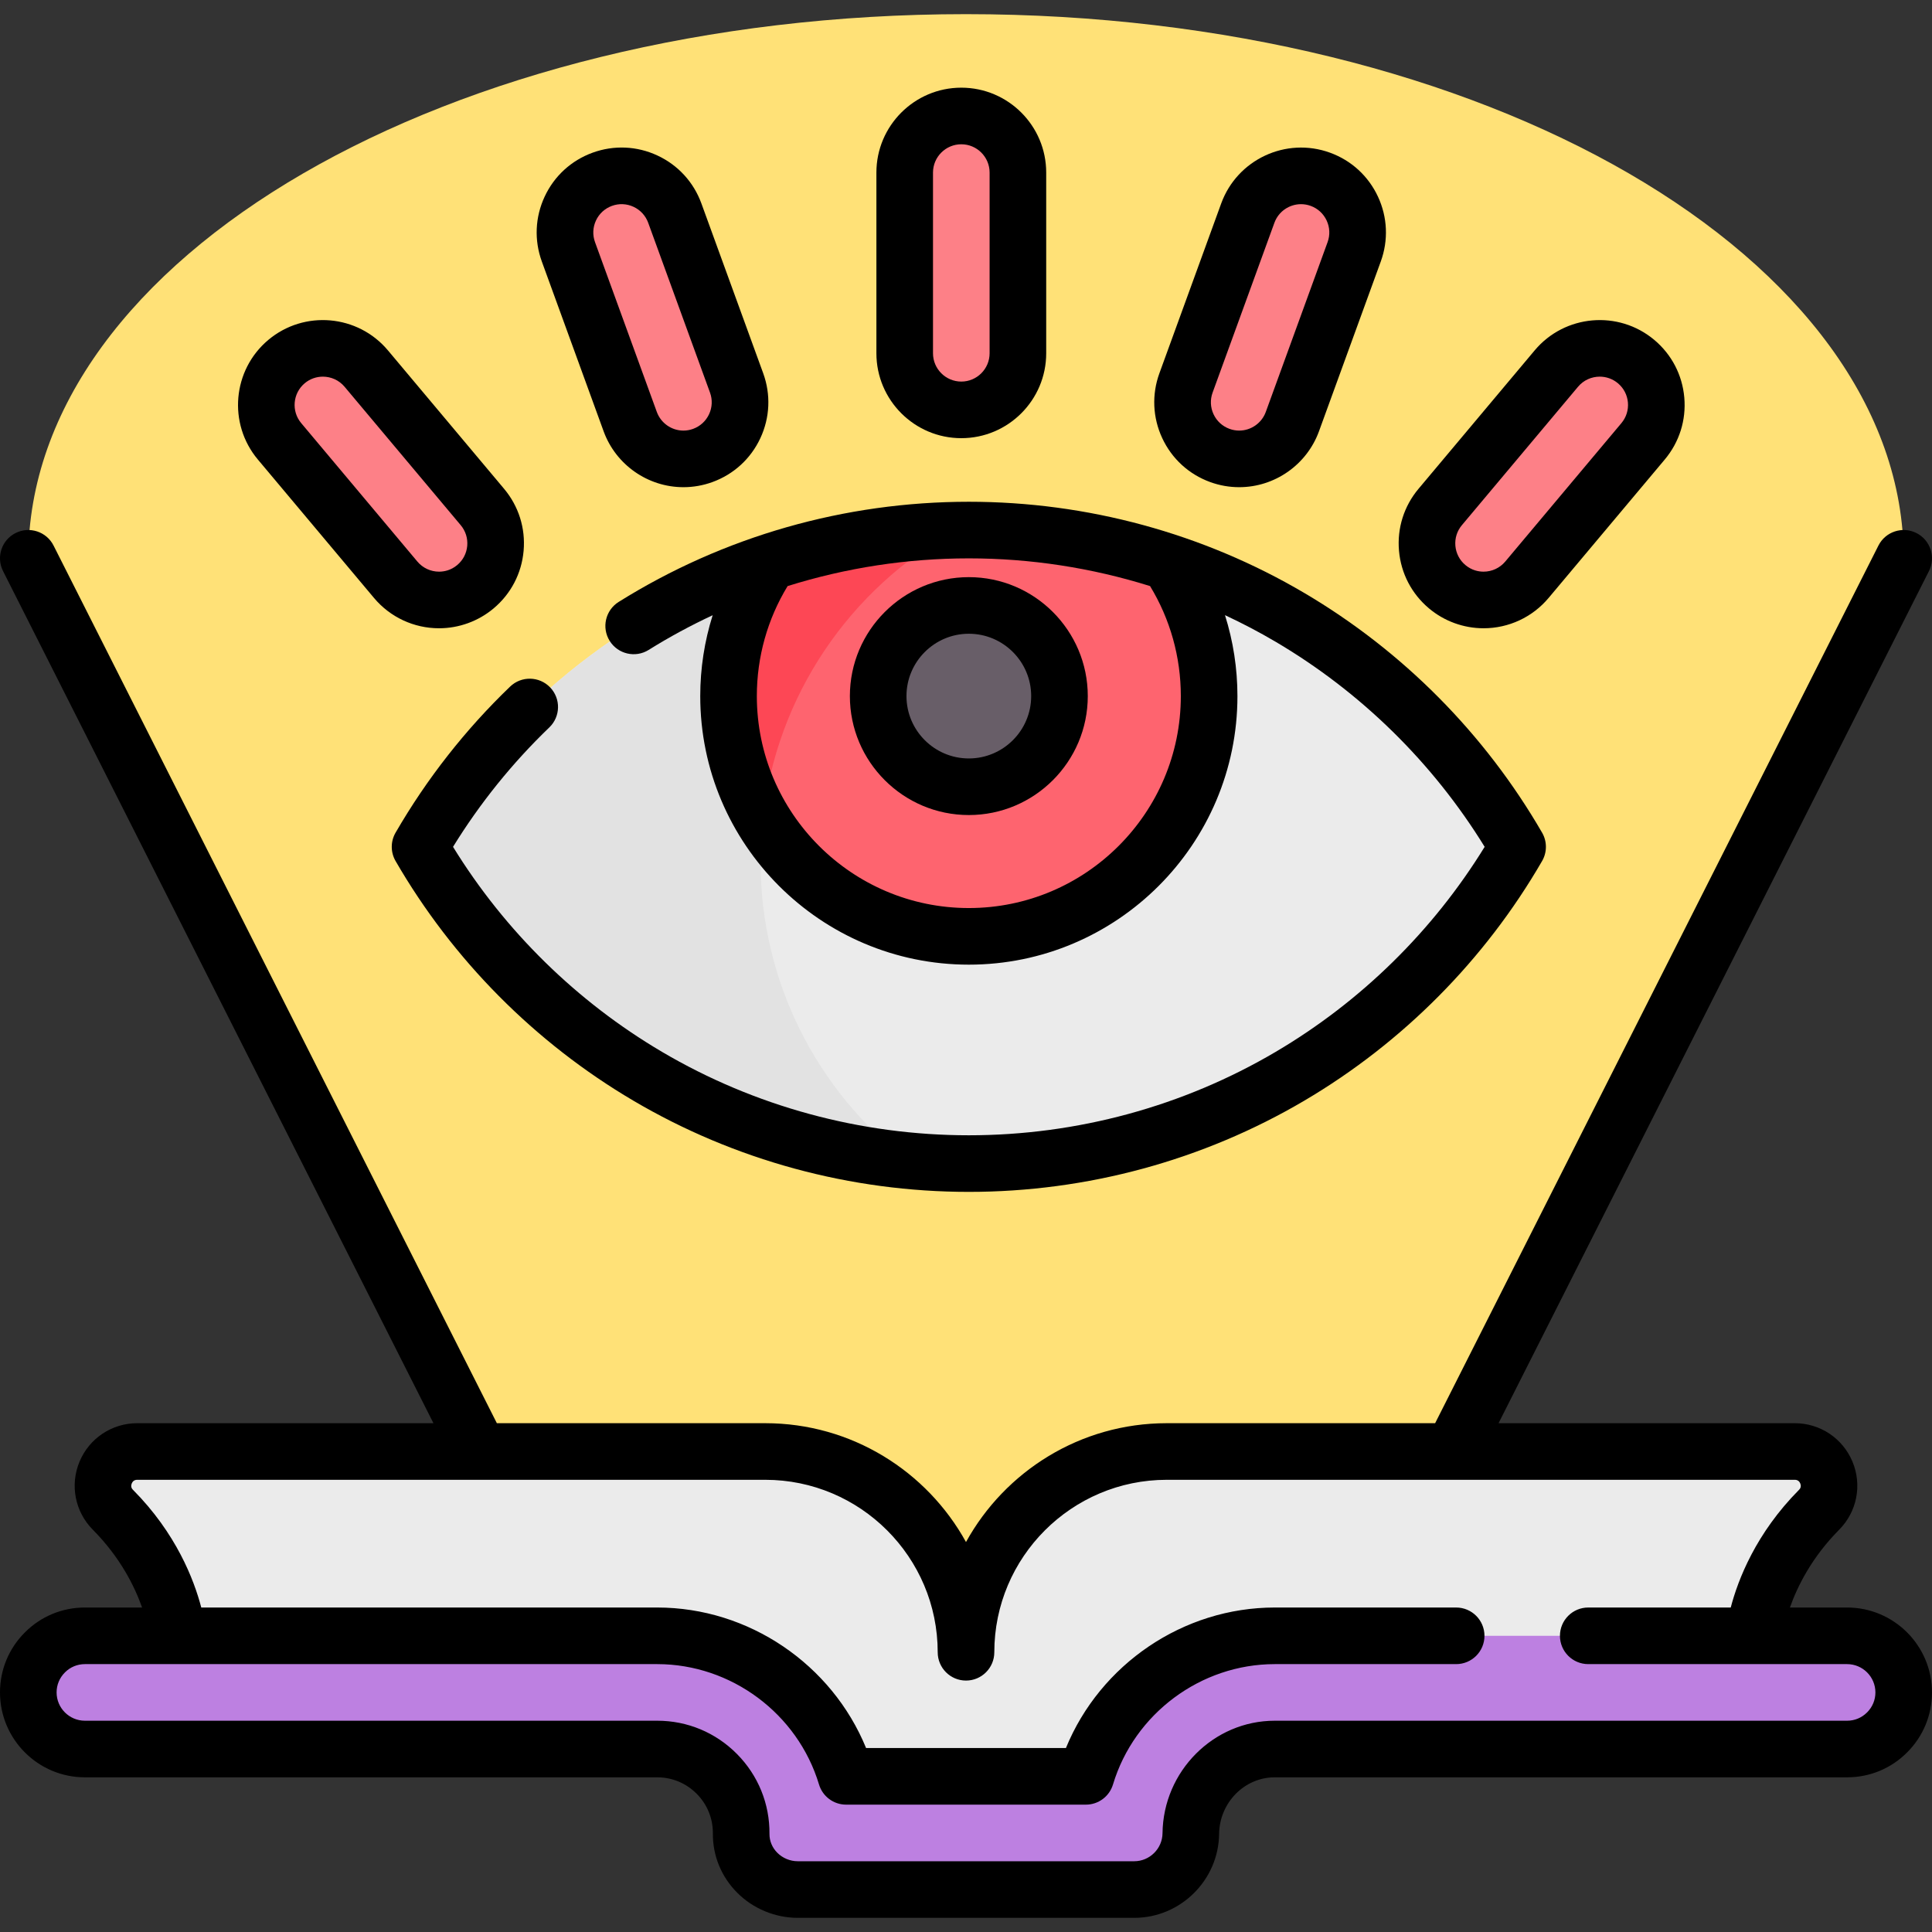 <svg id="Capa_1" enable-background="new 0 0 512 512" height="512" viewBox="0 0 512 512" width="512" xmlns="http://www.w3.org/2000/svg"><rect x="0" y="0" width="512" height="512" fill="#333333" stroke="none"/><g><g><path d="m7.5 147.959c0-79.644 111.257-144.208 248.5-144.208s248.5 64.564 248.5 144.208l-119.559 236.704-130.186 76.082-127.696-76.082z" fill="#ffe177"/><path d="m402.18 224.42c-29.03 50.18-83.29 83.95-145.43 83.95s-116.4-33.77-145.43-83.95c20.4-35.27 53.27-62.43 92.57-75.46 16.62-5.51 34.39-8.49 52.86-8.49s36.24 2.98 52.86 8.49c39.3 13.03 72.17 40.19 92.57 75.46z" fill="#ebebeb"/><path d="m240.412 307.578c-55.23-5.33-102.64-37.43-129.09-83.16 20.4-35.27 53.27-62.43 92.57-75.46 15.54-5.15 32.08-8.09 49.25-8.46-30.78 17.15-51.59 50.02-51.59 87.75 0 32.26 15.21 60.97 38.86 79.33z" fill="#e2e2e2"/><path d="m320.43 184.47c0 35.17-28.51 63.68-63.68 63.68s-63.68-28.51-63.68-63.68c0-13.15 3.99-25.36 10.82-35.51 16.62-5.51 34.39-8.49 52.86-8.49s36.24 2.98 52.86 8.49c6.83 10.15 10.82 22.36 10.82 35.51z" fill="#fe646f"/><path d="m253.124 140.511c-27.75 15.46-47.39 43.7-50.99 76.76-5.76-9.58-9.08-20.8-9.08-32.79 0-13.15 3.99-25.36 10.82-35.51 15.54-5.15 32.08-8.09 49.25-8.46z" fill="#fd4755"/><path d="m47.164 433.511s-1.375-17.412-17.241-33.403c-5.673-5.718-1.613-15.445 6.442-15.445h166.428c29.385 0 53.207 23.821 53.207 53.207 0-29.385 23.821-53.207 53.207-53.207h166.428c8.055 0 12.115 9.726 6.442 15.445-15.866 15.992-17.241 33.403-17.241 33.403v15h-142.243l-25.273 41.235h-81.14l-17.292-35.914-140.997-6.651z" fill="#ebebeb"/><path d="m300.58 500.751h-89.16c-8.208 0-15.073-6.594-15.001-14.802.108-12.354-9.91-22.438-22.239-22.438h-151.68c-8.284 0-15-6.716-15-15 0-8.284 6.716-15 15-15h151.68c23.594 0 43.584 15.722 50.045 37.24h63.549c6.461-21.518 26.451-37.24 50.045-37.24h151.681c8.284 0 15 6.716 15 15 0 8.284-6.716 15-15 15h-151.68c-12.329 0-22.098 10.089-22.241 22.417-.095 8.202-6.774 14.823-14.999 14.823z" fill="#bd80e1"/><circle cx="256.75" cy="184.473" fill="#685e68" r="24.025"/><g fill="#fd8087"><path d="m254.755 108.62c-8.284 0-15-6.716-15-15v-47.886c0-8.284 6.716-15 15-15s15 6.716 15 15v47.886c0 8.284-6.716 15-15 15z"/><path d="m181.111 121.609c-6.127 0-11.879-3.782-14.096-9.874l-16.378-44.998c-2.833-7.785 1.18-16.392 8.965-19.226 7.783-2.833 16.393 1.18 19.226 8.965l16.378 44.998c2.833 7.785-1.18 16.392-8.965 19.226-1.694.617-3.426.909-5.13.909z"/><path d="m116.356 158.996c-4.281 0-8.531-1.822-11.499-5.358l-30.781-36.683c-5.325-6.346-4.497-15.807 1.849-21.133 6.345-5.325 15.806-4.497 21.132 1.849l30.781 36.683c5.325 6.346 4.497 15.808-1.849 21.132-2.809 2.358-6.231 3.51-9.633 3.51z"/><path d="m328.399 121.609c-1.704 0-3.436-.292-5.129-.909-7.785-2.833-11.798-11.441-8.965-19.226l16.378-44.998c2.833-7.785 11.441-11.798 19.226-8.965s11.798 11.441 8.965 19.226l-16.378 44.998c-2.218 6.091-7.971 9.874-14.097 9.874z"/><path d="m393.154 158.996c-3.403 0-6.823-1.151-9.634-3.51-6.346-5.325-7.174-14.786-1.849-21.132l30.78-36.683c5.325-6.347 14.786-7.174 21.132-1.849s7.174 14.786 1.849 21.133l-30.78 36.683c-2.966 3.535-7.217 5.358-11.498 5.358z"/></g></g><g><path d="m104.831 220.662c-1.346 2.324-1.347 5.19-.002 7.515 15.144 26.178 36.923 48.133 62.982 63.492 26.85 15.826 57.605 24.191 88.939 24.191s62.088-8.365 88.939-24.191c26.059-15.359 47.838-37.315 62.982-63.492 1.344-2.323 1.344-5.187 0-7.511-15.144-26.182-36.923-48.14-62.982-63.502-26.85-15.827-57.605-24.192-88.939-24.192-32.927 0-65.014 9.177-92.794 26.54-3.513 2.195-4.58 6.822-2.385 10.335 2.195 3.512 6.822 4.58 10.335 2.385 5.476-3.423 11.145-6.475 16.957-9.193-2.169 6.878-3.293 14.09-3.293 21.435 0 39.243 31.931 71.169 71.181 71.169s71.181-31.926 71.181-71.169c0-7.352-1.127-14.569-3.299-21.453 4.581 2.139 9.07 4.489 13.441 7.066 22.581 13.311 41.65 32.038 55.374 54.334-13.724 22.292-32.792 41.017-55.373 54.326-24.545 14.467-52.666 22.114-81.323 22.114s-56.778-7.647-81.323-22.114c-22.581-13.31-41.648-32.032-55.372-54.324 7.142-11.593 15.712-22.225 25.522-31.655 2.986-2.871 3.081-7.618.21-10.604-2.871-2.987-7.619-3.08-10.604-.21-11.874 11.411-22.086 24.434-30.354 38.708zm208.1-36.189c0 30.972-25.202 56.169-56.181 56.169s-56.181-25.197-56.181-56.169c0-10.361 2.815-20.384 8.152-29.154 15.439-4.837 31.616-7.348 48.029-7.348 16.375 0 32.571 2.507 48.028 7.346 5.337 8.771 8.153 18.794 8.153 29.156z"/><path d="m489.499 426.01h-15.152c1.97-5.587 5.777-13.287 13.053-20.621 4.722-4.759 6.107-11.835 3.528-18.027-2.581-6.196-8.584-10.199-15.294-10.199h-78.503l114.062-225.821c1.868-3.697.384-8.208-3.313-10.076-3.698-1.867-8.208-.384-10.076 3.313l-117.478 232.583h-71.12c-22.892 0-42.866 12.738-53.206 31.497-10.34-18.76-30.314-31.497-53.206-31.497h-71.12l-117.478-232.583c-1.867-3.697-6.379-5.181-10.076-3.313-3.697 1.868-5.181 6.379-3.313 10.076l114.062 225.821h-78.502c-6.71 0-12.713 4.003-15.294 10.199-2.579 6.192-1.194 13.268 3.528 18.027 7.28 7.337 11.086 15.041 13.055 20.621h-15.155c-6.017 0-11.669 2.347-15.894 6.587-4.26 4.245-6.606 9.896-6.606 15.913 0 12.407 10.093 22.5 22.5 22.5h151.679c3.954 0 7.67 1.552 10.464 4.372 2.792 2.817 4.311 6.547 4.276 10.505-.05 5.883 2.226 11.445 6.408 15.663 4.222 4.258 10.087 6.701 16.092 6.701h89.16c12.256 0 22.349-9.972 22.499-22.234.094-8.274 6.706-15.006 14.74-15.006h151.679c6.018 0 11.669-2.346 15.894-6.587 4.26-4.245 6.606-9.896 6.606-15.913 0-12.408-10.093-22.501-22.499-22.501zm5.286 27.806c-1.409 1.415-3.286 2.193-5.287 2.193h-151.679c-16.211 0-29.552 13.384-29.739 29.829-.05 4.086-3.415 7.411-7.5 7.411h-89.16c-2.032 0-4.015-.825-5.44-2.262-1.344-1.355-2.076-3.122-2.06-4.971.071-7.987-2.991-15.515-8.621-21.195-5.632-5.683-13.132-8.812-21.118-8.812h-151.68c-4.136 0-7.5-3.364-7.5-7.5 0-2 .779-3.877 2.213-5.306 1.409-1.415 3.287-2.194 5.287-2.194h151.679c19.593 0 37.22 13.118 42.867 31.9.954 3.17 3.872 5.34 7.183 5.34h63.54c3.311 0 6.229-2.17 7.183-5.34 5.647-18.782 23.274-31.9 42.867-31.9h48.08c4.142 0 7.5-3.358 7.5-7.5s-3.358-7.5-7.5-7.5h-48.08c-24.26 0-46.261 15.058-55.341 37.24h-52.957c-9.08-22.182-31.081-37.24-55.341-37.24h-120.843c-1.937-7.42-6.672-19.677-18.09-31.185-.181-.182-.729-.735-.33-1.695.268-.642.754-.967 1.448-.967h90.678c.007 0 .014.001.021.001.008 0 .017-.001.026-.001h75.703c25.202 0 45.706 20.504 45.706 45.706 0 4.142 3.358 7.5 7.5 7.5s7.5-3.358 7.5-7.5c0-25.202 20.504-45.706 45.706-45.706h75.703c.008 0 .017.001.026.001.007 0 .014-.001.021-.001h90.678c.693 0 1.18.325 1.448.967.399.96-.149 1.513-.33 1.695-11.418 11.508-16.152 23.766-18.09 31.185h-37.763c-4.142 0-7.5 3.358-7.5 7.5s3.358 7.5 7.5 7.5h68.6c4.136 0 7.5 3.364 7.5 7.5 0 2-.78 3.878-2.214 5.307z"/><path d="m225.226 184.473c0 17.383 14.142 31.524 31.524 31.524s31.524-14.142 31.524-31.524-14.142-31.524-31.524-31.524-31.524 14.142-31.524 31.524zm48.048 0c0 9.112-7.413 16.524-16.524 16.524-9.112 0-16.524-7.413-16.524-16.524 0-9.112 7.413-16.524 16.524-16.524 9.112 0 16.524 7.413 16.524 16.524z"/><path d="m254.755 116.121c12.407 0 22.5-10.093 22.5-22.5v-47.886c0-12.406-10.093-22.5-22.5-22.5s-22.5 10.093-22.5 22.5v47.886c0 12.406 10.093 22.5 22.5 22.5zm-7.5-70.386c0-4.135 3.364-7.5 7.5-7.5s7.5 3.364 7.5 7.5v47.886c0 4.135-3.364 7.5-7.5 7.5s-7.5-3.364-7.5-7.5z"/><path d="m159.968 114.301c3.224 8.858 11.721 14.809 21.144 14.809 2.624 0 5.213-.458 7.695-1.361 5.647-2.056 10.156-6.187 12.696-11.634s2.806-11.557.751-17.204l-16.378-44.997c-2.055-5.648-6.187-10.157-11.635-12.697-5.446-2.54-11.557-2.806-17.204-.751s-10.156 6.187-12.696 11.634-2.806 11.557-.751 17.204zm-2.032-55.862c.847-1.816 2.35-3.193 4.232-3.878 1.878-.684 3.916-.597 5.734.251 1.816.847 3.193 2.349 3.878 4.232l16.378 44.998c.686 1.883.597 3.919-.25 5.735s-2.35 3.193-4.231 3.878c-.833.303-1.696.457-2.565.457-3.141 0-5.973-1.985-7.048-4.939l-16.378-44.998c-.686-1.884-.597-3.921.25-5.736z"/><path d="m99.113 158.459c4.286 5.108 10.571 8.038 17.244 8.038 5.276 0 10.41-1.87 14.455-5.265 4.604-3.863 7.428-9.288 7.952-15.274.524-5.987-1.315-11.82-5.179-16.424l-30.781-36.684c-7.976-9.503-22.195-10.747-31.698-2.773-9.504 7.975-10.748 22.194-2.773 31.699zm-18.365-56.891c1.402-1.177 3.112-1.751 4.814-1.751 2.142 0 4.27.91 5.752 2.676l30.781 36.683c1.288 1.534 1.9 3.479 1.726 5.474-.175 1.996-1.116 3.804-2.65 5.092-1.729 1.45-3.572 1.755-4.813 1.755-2.228 0-4.324-.977-5.753-2.679l-30.78-36.683c-2.66-3.168-2.245-7.908.923-10.567z"/><path d="m320.704 127.749c2.481.903 5.07 1.361 7.694 1.361 9.423 0 17.92-5.951 21.144-14.809l16.378-44.998c2.055-5.647 1.789-11.757-.751-17.204s-7.049-9.579-12.697-11.634c-11.66-4.243-24.595 1.791-28.838 13.448l-16.378 44.998c-2.055 5.647-1.789 11.757.751 17.204 2.541 5.447 7.049 9.578 12.697 11.634zm.648-23.708 16.378-44.998c1.107-3.042 3.991-4.935 7.056-4.935.85 0 1.713.146 2.557.452 1.883.685 3.386 2.062 4.232 3.878s.936 3.852.25 5.735l-16.378 44.998c-1.075 2.954-3.908 4.939-7.048 4.939-.87 0-1.732-.154-2.564-.456-1.883-.685-3.386-2.062-4.232-3.878-.848-1.816-.936-3.852-.251-5.735z"/><path d="m378.699 161.232c4.045 3.395 9.179 5.265 14.454 5.265 6.672 0 12.957-2.93 17.244-8.038l30.78-36.682c3.863-4.604 5.703-10.437 5.179-16.424s-3.348-11.412-7.952-15.275c-9.503-7.974-23.723-6.729-31.698 2.774l-30.78 36.682c-3.863 4.604-5.703 10.437-5.179 16.424s3.348 11.411 7.952 15.274zm8.717-22.057 30.781-36.683c1.481-1.765 3.608-2.676 5.751-2.676 1.701 0 3.413.574 4.815 1.751 1.535 1.288 2.476 3.096 2.651 5.092.174 1.996-.438 3.94-1.726 5.475l-30.78 36.683c-1.429 1.703-3.526 2.679-5.753 2.679-1.241 0-3.084-.305-4.813-1.755-1.535-1.288-2.476-3.096-2.651-5.091-.176-1.996.437-3.94 1.725-5.475z"/></g></g></svg>